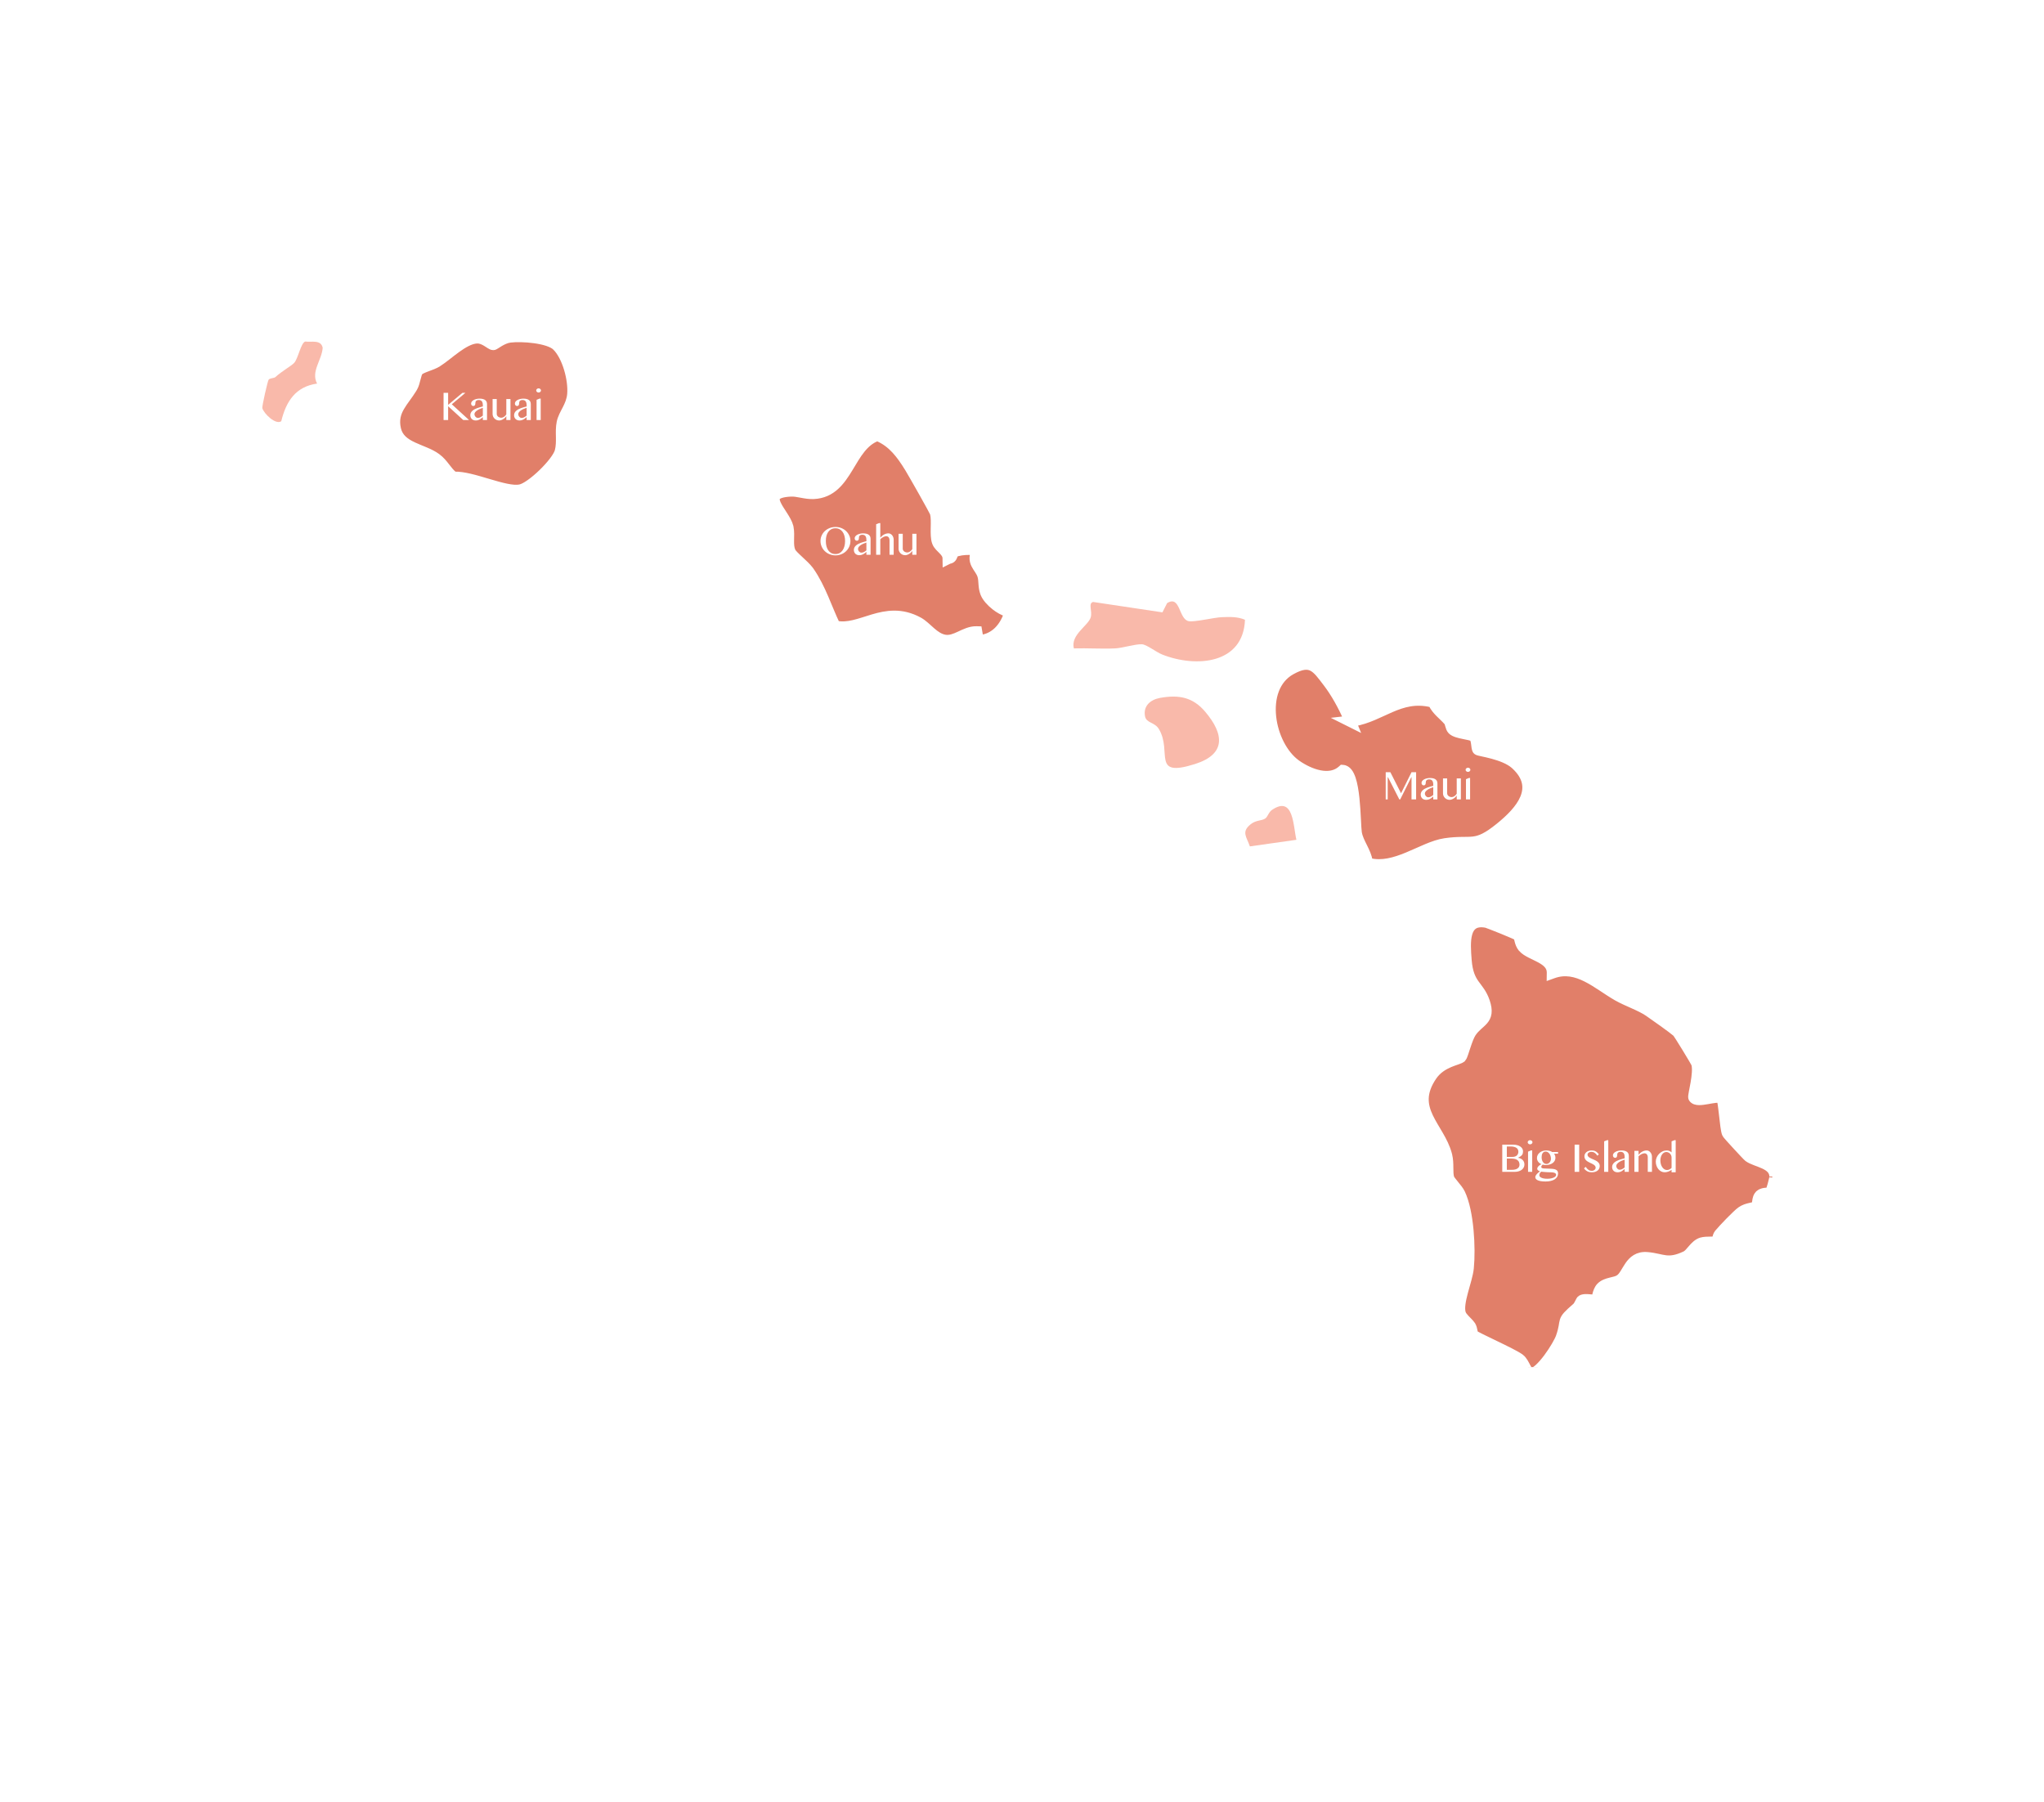 <svg width="1392" height="1227" viewBox="0 0 1392 1227" fill="none" xmlns="http://www.w3.org/2000/svg">
<g clip-path="url(#clip0_2397_466)">
<path d="M973.974 132.785C973.974 132.785 978.974 152.785 1011.97 132.785C1011.97 132.785 1028.97 156.675 1043.97 137.225C1043.97 137.225 1066.97 154.785 1073.97 132.785" stroke="white" stroke-width="2" stroke-miterlimit="10"/>
</g>
<g clip-path="url(#clip1_2397_466)">
<path d="M1258.97 0.755C1258.97 0.755 1263.97 20.755 1296.97 0.755C1296.97 0.755 1313.97 24.645 1328.97 5.195C1328.97 5.195 1351.97 22.755 1358.97 0.755" stroke="white" stroke-width="2" stroke-miterlimit="10"/>
</g>
<g clip-path="url(#clip2_2397_466)">
<path d="M476.453 265.288C476.453 265.288 481.453 285.288 514.453 265.288C514.453 265.288 531.453 289.178 546.453 269.728C546.453 269.728 569.453 287.288 576.453 265.288" stroke="white" stroke-width="2" stroke-miterlimit="10"/>
</g>
<g clip-path="url(#clip3_2397_466)">
<path d="M826.392 252.048C826.392 252.048 831.392 272.048 864.392 252.048C864.392 252.048 881.392 275.938 896.392 256.488C896.392 256.488 919.392 274.048 926.392 252.048" stroke="white" stroke-width="2" stroke-miterlimit="10"/>
</g>
<g clip-path="url(#clip4_2397_466)">
<path d="M1222.97 522.908C1222.97 522.908 1227.97 542.908 1260.97 522.908C1260.97 522.908 1277.97 546.798 1292.97 527.348C1292.97 527.348 1315.97 544.908 1322.97 522.908" stroke="white" stroke-width="2" stroke-miterlimit="10"/>
</g>
<g clip-path="url(#clip5_2397_466)">
<path d="M43.792 654.739C43.792 654.739 48.994 680.317 83.323 654.739C83.323 654.739 101.008 685.291 116.612 660.417C116.612 660.417 140.538 682.874 147.82 654.739" stroke="white" stroke-width="2" stroke-miterlimit="10"/>
</g>
<path d="M572.963 700.085C572.963 700.085 585.475 727.685 608.935 700.085C608.935 700.085 624.575 741.918 652.727 706.216" stroke="white" stroke-width="2" stroke-miterlimit="10"/>
<g clip-path="url(#clip6_2397_466)">
<path d="M428.16 990.777C428.16 990.777 433.361 1016.35 467.69 990.777C467.69 990.777 485.375 1021.33 500.979 996.455C500.979 996.455 524.906 1018.91 532.187 990.777" stroke="white" stroke-width="2" stroke-miterlimit="10"/>
</g>
<g clip-path="url(#clip7_2397_466)">
<path d="M1.794 397.174C1.794 397.174 14.81 424.579 39.215 397.174C39.215 397.174 55.485 438.711 84.771 403.262" stroke="white" stroke-width="2" stroke-miterlimit="10"/>
</g>
<g clip-path="url(#clip8_2397_466)">
<path d="M173.96 344.74C173.96 344.74 186.976 372.145 211.381 344.74C211.381 344.74 227.651 386.278 256.937 350.828" stroke="white" stroke-width="2" stroke-miterlimit="10"/>
</g>
<g clip-path="url(#clip9_2397_466)">
<path d="M606.693 550.202C606.693 550.202 620.287 585.917 645.774 550.202C645.774 550.202 662.766 604.335 693.351 558.136" stroke="white" stroke-width="2" stroke-miterlimit="10"/>
</g>
<g clip-path="url(#clip10_2397_466)">
<path d="M349.702 352.132C349.702 352.132 363.449 386.656 389.227 352.132C389.227 352.132 406.411 404.46 437.344 359.801" stroke="white" stroke-width="2" stroke-miterlimit="10"/>
</g>
<g clip-path="url(#clip11_2397_466)">
<path d="M28.321 988.501C28.321 988.501 41.337 1015.91 65.742 988.501C65.742 988.501 82.012 1030.04 111.298 994.589" stroke="white" stroke-width="2" stroke-miterlimit="10"/>
</g>
<g clip-path="url(#clip12_2397_466)">
<path d="M688.39 1011.52C688.39 1011.52 701.406 1038.93 725.811 1011.52C725.811 1011.52 742.081 1053.06 771.367 1017.61" stroke="white" stroke-width="2" stroke-miterlimit="10"/>
</g>
<g clip-path="url(#clip13_2397_466)">
<path d="M1307.86 698.345C1307.86 698.345 1320.88 725.75 1345.28 698.345C1345.28 698.345 1361.55 739.883 1390.84 704.433" stroke="white" stroke-width="2" stroke-miterlimit="10"/>
</g>
<g clip-path="url(#clip14_2397_466)">
<path d="M1077.94 400.642C1077.94 400.642 1090.96 428.047 1115.36 400.642C1115.36 400.642 1131.63 442.179 1160.92 406.73" stroke="white" stroke-width="2" stroke-miterlimit="10"/>
</g>
<g clip-path="url(#clip15_2397_466)">
<path d="M664.135 867.801C664.135 867.801 676.647 895.205 700.107 867.801C700.107 867.801 715.748 909.338 743.9 873.888" stroke="white" stroke-width="2" stroke-miterlimit="10"/>
</g>
<path d="M1.274 1205.42C1.274 1205.42 14.29 1232.83 38.695 1205.42C38.695 1205.42 54.965 1246.96 84.251 1211.51" stroke="white" stroke-width="2" stroke-miterlimit="10"/>
<g clip-path="url(#clip16_2397_466)">
<path d="M1125.08 602.095C1125.08 602.095 1138.1 629.499 1162.5 602.095C1162.5 602.095 1178.77 643.632 1208.06 608.182" stroke="white" stroke-width="2" stroke-miterlimit="10"/>
</g>
<path d="M765.963 769.085C765.963 769.085 770.963 794.845 803.963 769.085C803.963 769.085 820.963 799.855 835.963 774.804C835.963 774.804 858.963 797.421 865.963 769.085" stroke="white" stroke-width="2" stroke-miterlimit="10"/>
<g clip-path="url(#clip17_2397_466)">
<path d="M321.982 114.739C321.982 114.739 326.982 134.739 359.982 114.739C359.982 114.739 376.982 138.629 391.982 119.179C391.982 119.179 414.982 136.739 421.982 114.739" stroke="white" stroke-width="2" stroke-miterlimit="10"/>
</g>
<g clip-path="url(#clip18_2397_466)">
<path d="M1.794 128.934C1.794 128.934 14.81 156.338 39.215 128.934C39.215 128.934 55.485 170.471 84.771 135.021" stroke="white" stroke-width="2" stroke-miterlimit="10"/>
</g>
<g clip-path="url(#clip19_2397_466)">
<path d="M1027.25 983.97C1027.25 983.97 1032.25 1003.97 1065.25 983.97C1065.25 983.97 1082.25 1007.86 1097.25 988.41C1097.25 988.41 1120.25 1005.97 1127.25 983.97" stroke="white" stroke-width="2" stroke-miterlimit="10"/>
</g>
<g clip-path="url(#clip20_2397_466)">
<path d="M1189.4 909.748C1189.4 909.748 1202.42 937.153 1226.82 909.748C1226.82 909.748 1243.09 951.286 1272.38 915.836" stroke="white" stroke-width="2" stroke-miterlimit="10"/>
</g>
<g clip-path="url(#clip21_2397_466)">
<path d="M270 816.952C270 816.952 275.201 842.53 309.53 816.952C309.53 816.952 327.215 847.505 342.819 822.63C342.819 822.63 366.745 845.087 374.027 816.952" stroke="white" stroke-width="2" stroke-miterlimit="10"/>
<path d="M270 816.952C270 816.952 275.201 842.53 309.53 816.952C309.53 816.952 327.215 847.505 342.819 822.63C342.819 822.63 366.745 845.087 374.027 816.952" stroke="white" stroke-width="2" stroke-miterlimit="10"/>
</g>
<path d="M307 567.952C307 567.952 312.201 593.53 346.531 567.952C346.531 567.952 364.215 598.505 379.819 573.63C379.819 573.63 403.746 596.087 411.028 567.952" stroke="white" stroke-width="2" stroke-miterlimit="10"/>
<path d="M307 567.952C307 567.952 312.201 593.53 346.531 567.952C346.531 567.952 364.215 598.505 379.819 573.63C379.819 573.63 403.746 596.087 411.028 567.952" stroke="white" stroke-width="2" stroke-miterlimit="10"/>
<g clip-path="url(#clip22_2397_466)">
<g filter="url(#filter0_d_2397_466)">
<path d="M1004.13 626.656C1005.73 625.642 1008.15 625.117 1011.91 625.791C1011.84 625.779 1011.88 625.782 1012.1 625.856C1012.29 625.919 1012.55 626.01 1012.87 626.127C1013.52 626.362 1014.4 626.69 1015.42 627.084C1017.47 627.872 1020.1 628.914 1022.72 629.977C1025.33 631.041 1027.93 632.122 1029.9 632.99C1030.9 633.425 1031.72 633.798 1032.3 634.084C1032.49 634.18 1032.65 634.262 1032.77 634.328C1032.82 634.433 1032.89 634.611 1032.97 634.9C1033.14 635.482 1033.24 636.011 1033.47 636.889C1033.87 638.454 1034.51 640.509 1036.07 642.281V642.282C1037.55 643.961 1039.69 645.229 1041.81 646.317C1042.88 646.871 1044.02 647.415 1045.13 647.948C1046.24 648.487 1047.34 649.023 1048.39 649.59C1052.69 651.922 1055.43 654.384 1055.38 658.342L1055.34 661.229L1058.06 660.25C1065.88 657.435 1072.99 659.127 1080.01 662.65C1083.54 664.419 1086.99 666.624 1090.47 668.913C1093.91 671.182 1097.41 673.553 1100.9 675.54C1104.26 677.453 1108.22 679.155 1111.94 680.819C1115.72 682.513 1119.26 684.173 1122.03 686.062V686.063C1123.93 687.364 1128.08 690.275 1132.09 693.161C1136.08 696.037 1139.78 698.784 1141.06 699.926C1141.08 699.949 1141.12 699.994 1141.17 700.069C1141.29 700.231 1141.46 700.463 1141.66 700.765C1142.07 701.367 1142.61 702.192 1143.24 703.174C1144.49 705.136 1146.08 707.686 1147.64 710.251C1149.21 712.816 1150.75 715.385 1151.93 717.385C1152.51 718.386 1153 719.236 1153.35 719.868C1153.53 720.184 1153.66 720.434 1153.75 720.615C1153.8 720.697 1153.82 720.75 1153.83 720.779C1154.22 722.159 1154.32 724.102 1154.18 726.408C1154.04 728.721 1153.68 731.233 1153.27 733.613C1152.85 736.013 1152.41 738.166 1152.08 739.908C1151.93 740.751 1151.79 741.517 1151.72 742.118C1151.69 742.413 1151.66 742.73 1151.67 743.024C1151.67 743.17 1151.68 743.36 1151.72 743.564C1151.75 743.738 1151.83 744.093 1152.07 744.455V744.456C1153.27 746.246 1155.43 746.571 1157.07 746.592C1158.83 746.615 1160.89 746.29 1162.81 745.953C1164.82 745.603 1166.72 745.234 1168.42 745.063C1169.67 744.937 1170.59 744.951 1171.22 745.06C1171.23 745.102 1171.25 745.147 1171.26 745.195C1171.4 745.781 1171.56 746.604 1171.71 747.626C1172.03 749.663 1172.33 752.306 1172.65 755.055C1172.95 757.783 1173.27 760.611 1173.59 762.951C1173.76 764.121 1173.93 765.196 1174.1 766.092C1174.27 766.941 1174.47 767.787 1174.75 768.404L1174.75 768.41C1174.89 768.723 1175.12 769.023 1175.21 769.143C1175.36 769.335 1175.55 769.564 1175.76 769.816C1176.18 770.322 1176.75 770.977 1177.41 771.722C1178.74 773.216 1180.47 775.116 1182.21 776.998C1183.95 778.882 1185.7 780.756 1187.07 782.203C1187.76 782.926 1188.35 783.547 1188.81 784.011C1189.2 784.408 1189.62 784.835 1189.87 785.025L1189.9 785.046C1191.39 786.152 1193.36 786.966 1195.23 787.685C1197.2 788.44 1199.14 789.113 1200.96 789.969C1204.6 791.676 1206.9 793.697 1207 797.213V797.218C1207 797.197 1207 797.338 1206.93 797.729C1206.88 798.076 1206.79 798.521 1206.67 799.039C1206.44 800.075 1206.12 801.339 1205.78 802.58C1205.43 803.825 1205.07 805.017 1204.76 805.911C1204.65 806.224 1204.54 806.482 1204.46 806.686C1204.42 806.692 1204.38 806.701 1204.34 806.706C1203.87 806.764 1203.43 806.778 1202.68 806.837C1201.42 806.939 1199.51 807.158 1197.94 808.369L1197.94 808.372C1195.82 810.014 1195.46 812.504 1195.27 814.05C1195.16 814.956 1195.12 815.512 1195 816.003C1194.97 816.151 1194.94 816.242 1194.91 816.295C1194.73 816.4 1194.4 816.53 1193.85 816.677C1193.17 816.856 1192.48 816.989 1191.51 817.213C1189.68 817.633 1187.39 818.269 1185.19 819.776C1184.34 820.357 1183.09 821.464 1181.75 822.733C1180.37 824.038 1178.78 825.619 1177.2 827.227C1174.08 830.423 1170.94 833.809 1169.63 835.407C1168.63 836.619 1168.27 838.266 1168.08 839.276C1168.01 839.626 1167.97 839.867 1167.93 840.076C1167.91 840.077 1167.89 840.079 1167.87 840.08C1167.15 840.119 1166.21 840.119 1165.11 840.128C1163.06 840.145 1160.3 840.178 1158.41 840.76C1155.49 841.653 1153.35 843.972 1151.72 845.848C1150.84 846.859 1150.12 847.73 1149.38 848.501C1148.65 849.266 1148.05 849.744 1147.54 849.991H1147.54C1141.51 852.881 1137.82 853.222 1134.45 852.84C1132.68 852.639 1130.98 852.238 1128.92 851.792C1126.9 851.354 1124.62 850.897 1121.9 850.666C1118.58 850.384 1115.9 851.048 1113.68 852.362C1111.51 853.652 1109.92 855.489 1108.64 857.328C1107.44 859.06 1106.25 861.204 1105.31 862.679C1104.27 864.318 1103.32 865.496 1102.26 866.196L1102.26 866.199C1101.66 866.596 1100.87 866.915 1099.86 867.212C1098.82 867.518 1097.77 867.743 1096.52 868.056C1094.19 868.638 1091.35 869.472 1089.27 871.644C1087.65 873.341 1086.87 875.774 1086.44 877.52C1086.24 878.342 1086.09 879.11 1085.98 879.665C1085.93 879.666 1085.88 879.667 1085.82 879.666C1085.11 879.657 1084.23 879.56 1083.15 879.454C1082.13 879.355 1080.95 879.25 1079.85 879.277C1078.79 879.302 1077.52 879.449 1076.45 880.068L1076.44 880.072C1075.97 880.345 1075.68 880.739 1075.56 880.911C1075.4 881.135 1075.26 881.381 1075.15 881.599C1074.92 882.013 1074.64 882.592 1074.41 883.052C1073.85 884.146 1073.36 884.967 1072.91 885.355L1072.91 885.356C1070 887.871 1068.07 889.636 1066.78 891.059C1065.45 892.523 1064.7 893.719 1064.26 895.108C1063.87 896.316 1063.71 897.747 1063.46 899.191C1063.18 900.761 1062.72 902.862 1061.67 905.952V905.953C1060.74 908.67 1057.32 914.709 1053.27 920.141C1051.25 922.834 1049.15 925.282 1047.21 927.038C1046.24 927.917 1045.36 928.583 1044.58 929.021C1043.79 929.469 1043.24 929.605 1042.91 929.608H1042.91C1042.65 929.611 1042.37 929.529 1041.94 929.081C1041.47 928.584 1041 927.818 1040.43 926.752C1039.9 925.776 1039.27 924.492 1038.59 923.37C1037.89 922.226 1037.01 921.018 1035.82 920.117L1035.81 920.115L1035.54 919.913C1034.09 918.886 1031.6 917.523 1028.77 916.07C1025.7 914.491 1022.06 912.722 1018.54 911.025C1015.01 909.322 1011.61 907.694 1008.97 906.379C1007.65 905.722 1006.55 905.154 1005.73 904.702C1005.32 904.475 1005 904.288 1004.77 904.142C1004.7 904.095 1004.64 904.055 1004.6 904.027C1004.58 903.97 1004.55 903.882 1004.52 903.752C1004.41 903.36 1004.32 902.88 1004.19 902.224C1003.98 901.094 1003.64 899.306 1002.69 897.971L1002.69 897.969C1001.59 896.415 999.939 894.883 998.753 893.645C997.521 892.358 996.662 891.281 996.273 890.239L996.202 890.031C995.742 888.564 995.694 886.554 996.012 884.055C996.326 881.587 996.97 878.832 997.735 875.962C998.116 874.532 998.523 873.091 998.929 871.653C999.334 870.22 999.739 868.789 1000.11 867.402C1000.84 864.648 1001.47 861.96 1001.7 859.64L1001.7 859.638C1002.38 852.754 1002.39 843.101 1001.5 833.624C1000.61 824.195 998.812 814.692 995.734 808.241C994.777 806.232 992.859 803.914 991.323 802.039C990.513 801.051 989.784 800.16 989.216 799.381C988.605 798.543 988.361 798.069 988.309 797.887H988.308C987.79 796.038 987.778 793.897 987.76 791.221C987.743 788.642 987.715 785.667 986.978 782.62L986.976 782.614L986.729 781.661C985.43 776.932 983.225 772.656 980.924 768.657C978.422 764.308 975.896 760.419 973.959 756.328C972.054 752.302 970.848 748.317 970.991 744.028C971.133 739.756 972.62 734.983 976.438 729.401C979.483 724.948 983.723 722.457 987.531 720.84C989.446 720.027 991.188 719.459 992.663 718.942C993.377 718.691 994.069 718.439 994.645 718.176C995.154 717.943 995.87 717.574 996.372 716.975L996.373 716.976C996.734 716.546 997.002 715.963 997.189 715.521C997.405 715.012 997.631 714.397 997.863 713.73C998.322 712.407 998.862 710.702 999.427 708.995C1000.61 705.432 1001.9 701.856 1003.17 699.955L1003.17 699.954C1004.41 698.1 1005.79 696.71 1007.19 695.44C1008.51 694.229 1010.06 692.952 1011.24 691.574C1012.5 690.101 1013.47 688.367 1013.77 686.046C1014.07 683.785 1013.69 681.146 1012.6 677.874C1010.59 671.843 1007.52 668.68 1005.21 665.382C1002.94 662.137 1000.9 658.186 1000.23 649.848V649.847C999.739 643.649 999.227 636.783 1000.69 631.82C1001.4 629.403 1002.52 627.675 1004.13 626.656ZM1195.01 816.241L1195.01 816.242C1195.01 816.241 1195.01 816.24 1195.01 816.239L1195.01 816.241Z" fill="#E17F69" stroke="white" stroke-width="4"/>
<path d="M1023.07 775.527H1030.52C1031.5 775.527 1032.4 775.636 1033.23 775.855C1034.05 776.074 1034.75 776.386 1035.34 776.792C1035.93 777.188 1036.39 777.667 1036.71 778.23C1037.04 778.782 1037.21 779.397 1037.21 780.074C1037.21 780.574 1037.16 781.027 1037.06 781.433C1036.95 781.829 1036.77 782.199 1036.51 782.542C1036.25 782.876 1035.9 783.194 1035.46 783.496C1035.03 783.798 1034.49 784.105 1033.84 784.417V784.48C1034.49 784.584 1035.09 784.761 1035.62 785.011C1036.15 785.261 1036.6 785.584 1036.98 785.98C1037.36 786.365 1037.65 786.813 1037.85 787.324C1038.06 787.834 1038.16 788.402 1038.16 789.027C1038.16 789.725 1038.01 790.381 1037.7 790.996C1037.39 791.6 1036.96 792.126 1036.4 792.574C1035.84 793.022 1035.15 793.376 1034.35 793.636C1033.56 793.897 1032.67 794.027 1031.7 794.027H1023.07V775.527ZM1026.18 783.855H1030.13C1030.76 783.855 1031.31 783.766 1031.79 783.589C1032.28 783.412 1032.69 783.167 1033.02 782.855C1033.36 782.542 1033.61 782.173 1033.77 781.746C1033.95 781.319 1034.04 780.855 1034.04 780.355C1034.04 779.813 1033.94 779.324 1033.73 778.886C1033.53 778.438 1033.21 778.058 1032.77 777.746C1032.35 777.433 1031.8 777.194 1031.13 777.027C1030.47 776.85 1029.67 776.761 1028.74 776.761H1026.18V783.855ZM1026.18 792.667H1029.54C1030.45 792.667 1031.23 792.584 1031.88 792.417C1032.55 792.24 1033.1 791.996 1033.52 791.683C1033.96 791.371 1034.28 791.001 1034.49 790.574C1034.7 790.136 1034.81 789.652 1034.81 789.121C1034.81 788.537 1034.71 787.996 1034.52 787.496C1034.34 786.996 1034.03 786.563 1033.6 786.199C1033.19 785.824 1032.63 785.532 1031.95 785.324C1031.27 785.105 1030.44 784.996 1029.45 784.996H1026.18V792.667ZM1042.01 772.464C1042.23 772.464 1042.44 772.501 1042.63 772.574C1042.84 772.647 1043.02 772.751 1043.16 772.886C1043.31 773.011 1043.42 773.162 1043.51 773.339C1043.6 773.506 1043.65 773.688 1043.65 773.886C1043.65 774.074 1043.6 774.256 1043.51 774.433C1043.42 774.6 1043.31 774.751 1043.16 774.886C1043.02 775.011 1042.84 775.115 1042.63 775.199C1042.44 775.272 1042.23 775.308 1042.01 775.308C1041.79 775.308 1041.58 775.272 1041.38 775.199C1041.19 775.115 1041.01 775.011 1040.87 774.886C1040.72 774.751 1040.6 774.6 1040.51 774.433C1040.42 774.256 1040.38 774.074 1040.38 773.886C1040.38 773.688 1040.42 773.506 1040.51 773.339C1040.6 773.162 1040.72 773.011 1040.87 772.886C1041.01 772.751 1041.19 772.647 1041.38 772.574C1041.58 772.501 1041.79 772.464 1042.01 772.464ZM1040.63 780.277L1042.62 779.464H1043.45V794.027H1040.63V780.277ZM1061.06 780.511V781.683H1058.35C1058.63 782.079 1058.86 782.522 1059.02 783.011C1059.19 783.49 1059.27 783.964 1059.27 784.433C1059.27 785.173 1059.11 785.85 1058.79 786.464C1058.47 787.069 1058.01 787.589 1057.41 788.027C1056.83 788.464 1056.13 788.803 1055.32 789.042C1054.51 789.282 1053.62 789.402 1052.65 789.402C1052.29 789.402 1051.93 789.371 1051.56 789.308C1051.18 789.246 1050.86 789.173 1050.59 789.089C1050.32 789.308 1050.09 789.563 1049.9 789.855C1049.71 790.147 1049.62 790.444 1049.62 790.746C1049.62 791.027 1049.77 791.256 1050.09 791.433C1050.4 791.61 1050.84 791.709 1051.4 791.73L1056.7 791.949C1057.54 791.99 1058.24 792.095 1058.79 792.261C1059.35 792.417 1059.8 792.631 1060.13 792.902C1060.48 793.173 1060.72 793.496 1060.85 793.871C1060.99 794.246 1061.06 794.667 1061.06 795.136C1061.06 795.97 1060.86 796.72 1060.48 797.386C1060.09 798.063 1059.53 798.641 1058.81 799.121C1058.08 799.6 1057.19 799.964 1056.13 800.214C1055.09 800.475 1053.91 800.605 1052.6 800.605C1050.24 800.605 1048.47 800.339 1047.31 799.808C1046.15 799.277 1045.57 798.574 1045.57 797.699C1045.57 797.303 1045.67 796.923 1045.87 796.558C1046.07 796.194 1046.32 795.845 1046.62 795.511C1046.92 795.178 1047.26 794.86 1047.63 794.558C1048.01 794.256 1048.38 793.964 1048.74 793.683C1048.21 793.516 1047.77 793.287 1047.41 792.996C1047.06 792.694 1046.88 792.345 1046.88 791.949C1046.88 791.657 1046.96 791.36 1047.1 791.058C1047.26 790.746 1047.47 790.449 1047.73 790.167C1047.99 789.886 1048.29 789.631 1048.65 789.402C1049 789.162 1049.38 788.97 1049.77 788.824C1048.81 788.417 1048.05 787.85 1047.51 787.121C1046.97 786.391 1046.7 785.553 1046.7 784.605C1046.7 783.897 1046.86 783.23 1047.18 782.605C1047.5 781.98 1047.95 781.438 1048.51 780.98C1049.07 780.511 1049.73 780.141 1050.49 779.871C1051.26 779.6 1052.09 779.464 1052.98 779.464C1053.39 779.464 1053.81 779.496 1054.23 779.558C1054.64 779.61 1055.03 779.683 1055.38 779.777C1055.75 779.871 1056.07 779.985 1056.34 780.121C1056.62 780.246 1056.84 780.376 1056.99 780.511H1061.06ZM1049.62 793.902C1049.19 794.214 1048.86 794.595 1048.63 795.042C1048.41 795.501 1048.31 795.928 1048.31 796.324C1048.31 796.647 1048.41 796.954 1048.63 797.246C1048.86 797.537 1049.2 797.792 1049.65 798.011C1050.1 798.24 1050.66 798.417 1051.34 798.542C1052.01 798.678 1052.8 798.746 1053.7 798.746C1054.64 798.746 1055.49 798.667 1056.24 798.511C1056.99 798.365 1057.63 798.167 1058.15 797.917C1058.67 797.678 1059.07 797.402 1059.34 797.089C1059.62 796.787 1059.76 796.48 1059.76 796.167C1059.76 795.532 1059.44 795.069 1058.81 794.777C1058.17 794.485 1057.31 794.339 1056.21 794.339C1055.52 794.339 1054.83 794.324 1054.13 794.292C1053.44 794.261 1052.78 794.22 1052.18 794.167C1051.59 794.126 1051.06 794.079 1050.6 794.027C1050.14 793.985 1049.82 793.944 1049.62 793.902ZM1053.15 788.667C1053.56 788.667 1053.94 788.579 1054.31 788.402C1054.68 788.214 1055.01 787.964 1055.29 787.652C1055.57 787.329 1055.79 786.954 1055.96 786.527C1056.13 786.1 1056.21 785.641 1056.21 785.152C1056.21 784.454 1056.12 783.808 1055.93 783.214C1055.74 782.61 1055.48 782.089 1055.15 781.652C1054.83 781.204 1054.45 780.855 1054.01 780.605C1053.58 780.355 1053.12 780.23 1052.63 780.23C1052.15 780.23 1051.74 780.329 1051.38 780.527C1051.04 780.725 1050.75 780.996 1050.52 781.339C1050.31 781.683 1050.14 782.089 1050.02 782.558C1049.92 783.027 1049.87 783.532 1049.87 784.074C1049.87 784.72 1049.95 785.324 1050.1 785.886C1050.26 786.438 1050.48 786.923 1050.77 787.339C1051.07 787.756 1051.41 788.084 1051.81 788.324C1052.21 788.553 1052.66 788.667 1053.15 788.667ZM1072.35 775.527H1075.46V794.027H1072.35V775.527ZM1083.99 793.355C1084.38 793.355 1084.73 793.298 1085.06 793.183C1085.39 793.058 1085.67 792.897 1085.9 792.699C1086.14 792.501 1086.33 792.277 1086.46 792.027C1086.6 791.777 1086.66 791.516 1086.66 791.246C1086.66 790.808 1086.56 790.428 1086.34 790.105C1086.12 789.782 1085.83 789.49 1085.46 789.23C1085.11 788.97 1084.7 788.735 1084.24 788.527C1083.78 788.308 1083.32 788.089 1082.84 787.871C1082.37 787.641 1081.9 787.397 1081.45 787.136C1080.99 786.876 1080.58 786.574 1080.21 786.23C1079.86 785.886 1079.57 785.49 1079.35 785.042C1079.13 784.595 1079.02 784.063 1079.02 783.449C1079.02 782.876 1079.14 782.345 1079.38 781.855C1079.63 781.365 1079.97 780.944 1080.4 780.589C1080.84 780.235 1081.35 779.959 1081.95 779.761C1082.54 779.563 1083.19 779.464 1083.9 779.464C1084.37 779.464 1084.81 779.501 1085.23 779.574C1085.64 779.636 1086.04 779.761 1086.43 779.949C1086.83 780.136 1087.22 780.407 1087.62 780.761C1088.01 781.105 1088.42 781.558 1088.85 782.121L1087.82 783.042C1087.28 782.157 1086.67 781.501 1085.99 781.074C1085.33 780.636 1084.61 780.417 1083.85 780.417C1083.45 780.417 1083.08 780.47 1082.74 780.574C1082.41 780.667 1082.12 780.803 1081.88 780.98C1081.64 781.147 1081.46 781.345 1081.32 781.574C1081.2 781.803 1081.13 782.048 1081.13 782.308C1081.13 782.735 1081.25 783.11 1081.49 783.433C1081.73 783.746 1082.04 784.032 1082.43 784.292C1082.83 784.553 1083.27 784.792 1083.76 785.011C1084.26 785.22 1084.77 785.438 1085.29 785.667C1085.81 785.886 1086.32 786.126 1086.81 786.386C1087.31 786.647 1087.75 786.949 1088.13 787.292C1088.53 787.626 1088.85 788.016 1089.09 788.464C1089.33 788.912 1089.45 789.433 1089.45 790.027C1089.45 790.631 1089.33 791.199 1089.1 791.73C1088.88 792.251 1088.54 792.704 1088.09 793.089C1087.64 793.475 1087.07 793.782 1086.38 794.011C1085.71 794.23 1084.91 794.339 1083.99 794.339C1083.58 794.339 1083.15 794.303 1082.71 794.23C1082.27 794.167 1081.83 794.042 1081.38 793.855C1080.94 793.667 1080.49 793.402 1080.04 793.058C1079.59 792.704 1079.15 792.246 1078.73 791.683L1079.88 790.636C1080.23 791.126 1080.56 791.542 1080.87 791.886C1081.19 792.23 1081.51 792.511 1081.84 792.73C1082.17 792.949 1082.51 793.11 1082.85 793.214C1083.21 793.308 1083.59 793.355 1083.99 793.355ZM1095.27 794.027H1092.45V773.261L1094.46 772.464H1095.27V794.027ZM1109.26 794.027H1106.41V792.074C1106.08 792.334 1105.75 792.6 1105.43 792.871C1105.11 793.131 1104.76 793.371 1104.38 793.589C1104.01 793.808 1103.59 793.985 1103.13 794.121C1102.67 794.266 1102.14 794.339 1101.54 794.339C1100.98 794.339 1100.47 794.246 1100.01 794.058C1099.56 793.881 1099.18 793.636 1098.87 793.324C1098.56 793.001 1098.31 792.621 1098.13 792.183C1097.97 791.746 1097.88 791.277 1097.88 790.777C1097.88 790.162 1098 789.61 1098.24 789.121C1098.49 788.631 1098.83 788.194 1099.24 787.808C1099.67 787.412 1100.16 787.063 1100.71 786.761C1101.27 786.459 1101.87 786.188 1102.51 785.949C1103.14 785.709 1103.79 785.501 1104.46 785.324C1105.13 785.136 1105.78 784.959 1106.41 784.792V783.902C1106.41 783.256 1106.35 782.714 1106.21 782.277C1106.09 781.829 1105.9 781.47 1105.66 781.199C1105.42 780.917 1105.13 780.72 1104.79 780.605C1104.46 780.48 1104.08 780.417 1103.65 780.417C1103.17 780.417 1102.78 780.48 1102.48 780.605C1102.17 780.73 1101.94 780.897 1101.76 781.105C1101.59 781.303 1101.48 781.532 1101.41 781.792C1101.35 782.042 1101.32 782.303 1101.32 782.574C1101.32 782.824 1101.3 783.063 1101.26 783.292C1101.22 783.522 1101.14 783.725 1101.04 783.902C1100.94 784.079 1100.79 784.22 1100.6 784.324C1100.42 784.428 1100.2 784.48 1099.91 784.48C1099.48 784.48 1099.12 784.324 1098.84 784.011C1098.57 783.688 1098.43 783.287 1098.43 782.808C1098.43 782.339 1098.58 781.902 1098.88 781.496C1099.2 781.079 1099.61 780.725 1100.13 780.433C1100.66 780.131 1101.28 779.897 1101.98 779.73C1102.67 779.553 1103.41 779.464 1104.18 779.464C1105.12 779.464 1105.91 779.558 1106.56 779.746C1107.2 779.923 1107.72 780.178 1108.12 780.511C1108.52 780.834 1108.82 781.23 1108.99 781.699C1109.17 782.167 1109.26 782.688 1109.26 783.261V794.027ZM1106.41 785.714C1105.8 785.902 1105.16 786.141 1104.49 786.433C1103.83 786.714 1103.21 787.037 1102.65 787.402C1102.09 787.766 1101.62 788.173 1101.26 788.621C1100.89 789.058 1100.71 789.527 1100.71 790.027C1100.71 790.371 1100.77 790.699 1100.9 791.011C1101.03 791.324 1101.21 791.6 1101.41 791.839C1101.63 792.069 1101.88 792.256 1102.15 792.402C1102.43 792.537 1102.72 792.605 1103.02 792.605C1103.35 792.605 1103.65 792.563 1103.93 792.48C1104.22 792.397 1104.5 792.287 1104.77 792.152C1105.04 792.006 1105.32 791.839 1105.59 791.652C1105.86 791.454 1106.13 791.251 1106.41 791.042V785.714ZM1113.06 779.761H1115.88V782.371C1116.75 781.391 1117.64 780.662 1118.57 780.183C1119.5 779.704 1120.45 779.464 1121.41 779.464C1121.91 779.464 1122.38 779.579 1122.81 779.808C1123.24 780.037 1123.62 780.35 1123.95 780.746C1124.28 781.131 1124.54 781.589 1124.73 782.121C1124.91 782.641 1125.01 783.199 1125.01 783.792V794.027H1122.16V784.261C1122.16 783.313 1121.95 782.6 1121.52 782.121C1121.11 781.641 1120.57 781.402 1119.9 781.402C1119.6 781.402 1119.28 781.454 1118.95 781.558C1118.61 781.652 1118.27 781.787 1117.91 781.964C1117.57 782.141 1117.23 782.355 1116.88 782.605C1116.54 782.855 1116.21 783.136 1115.88 783.449V794.027H1113.06V779.761ZM1138.37 792.636C1138.04 792.897 1137.69 793.131 1137.31 793.339C1136.92 793.548 1136.52 793.73 1136.12 793.886C1135.71 794.032 1135.29 794.141 1134.87 794.214C1134.45 794.298 1134.04 794.339 1133.65 794.339C1132.81 794.339 1132.02 794.147 1131.29 793.761C1130.56 793.365 1129.92 792.839 1129.37 792.183C1128.83 791.516 1128.4 790.746 1128.09 789.871C1127.77 788.985 1127.62 788.053 1127.62 787.074C1127.62 786.105 1127.82 785.167 1128.21 784.261C1128.61 783.345 1129.14 782.532 1129.82 781.824C1130.5 781.105 1131.29 780.532 1132.2 780.105C1133.1 779.678 1134.07 779.464 1135.1 779.464C1135.8 779.464 1136.41 779.589 1136.93 779.839C1137.45 780.079 1137.93 780.397 1138.37 780.792V773.261L1140.35 772.464H1141.18V794.339H1138.37V792.636ZM1138.37 784.292C1138.37 783.73 1138.26 783.22 1138.06 782.761C1137.85 782.292 1137.57 781.897 1137.23 781.574C1136.89 781.24 1136.51 780.985 1136.09 780.808C1135.67 780.621 1135.24 780.527 1134.81 780.527C1134.24 780.527 1133.71 780.667 1133.21 780.949C1132.72 781.23 1132.29 781.626 1131.93 782.136C1131.57 782.647 1131.27 783.256 1131.06 783.964C1130.85 784.662 1130.74 785.433 1130.74 786.277C1130.74 787.183 1130.86 788.032 1131.09 788.824C1131.33 789.615 1131.65 790.308 1132.06 790.902C1132.46 791.485 1132.94 791.949 1133.48 792.292C1134.03 792.626 1134.62 792.792 1135.24 792.792C1135.53 792.792 1135.83 792.756 1136.12 792.683C1136.42 792.6 1136.71 792.49 1136.98 792.355C1137.25 792.22 1137.5 792.063 1137.74 791.886C1137.98 791.709 1138.19 791.522 1138.37 791.324V784.292Z" fill="white"/>
</g>
<g filter="url(#filter1_d_2397_466)">
<path d="M879.826 452.409C886.686 448.581 890.413 448.534 893.25 449.975C894.778 450.752 896.238 452.049 897.854 453.891C899.479 455.744 901.132 457.99 903.138 460.615L903.139 460.616C908.345 467.423 913.235 476.294 916.791 484.47L912.909 484.915L918.667 487.793L918.705 487.812L923.263 490.092L922.249 487.617C931.714 485.973 939.728 481.471 947.466 478.134C955.751 474.561 964.086 472.095 974.726 474.658C976.09 477.338 977.826 479.363 979.603 481.163C981.64 483.226 983.466 484.764 985.277 486.867L985.281 486.872C985.379 486.985 985.516 487.211 985.676 487.641C985.836 488.071 985.969 488.556 986.138 489.161C986.296 489.726 986.488 490.4 986.748 491.033C987.007 491.665 987.384 492.383 987.983 492.981C989.024 494.022 990.508 494.675 991.909 495.137C993.353 495.612 994.974 495.964 996.482 496.266C998.038 496.579 999.438 496.834 1000.62 497.131C1001.9 497.45 1002.49 497.722 1002.66 497.864C1002.79 497.979 1003.03 498.301 1003.25 499.03C1003.47 499.727 1003.61 500.576 1003.74 501.507C1003.85 502.358 1003.96 503.41 1004.09 504.192C1004.16 504.6 1004.26 505.045 1004.4 505.452C1004.52 505.808 1004.77 506.413 1005.32 506.865C1005.69 507.163 1006.12 507.313 1006.3 507.374C1006.56 507.463 1006.86 507.546 1007.17 507.625C1007.79 507.783 1008.6 507.961 1009.52 508.161C1011.39 508.567 1013.8 509.088 1016.42 509.803C1021.57 511.208 1027.17 513.277 1030.76 516.386L1031.1 516.689C1035.27 520.516 1037.43 524.212 1038.25 527.694C1039.07 531.168 1038.61 534.622 1037.19 538.051C1034.31 545.015 1027.61 551.623 1020.56 557.331C1012.07 564.21 1007.64 565.96 1003.23 566.491C1000.9 566.771 998.565 566.718 995.422 566.762C992.327 566.805 988.646 566.948 983.895 567.65H983.894C979.738 568.266 975.457 569.799 971.176 571.587C969.029 572.484 966.848 573.46 964.667 574.432C962.478 575.407 960.284 576.38 958.071 577.291C949.574 580.789 941.163 583.199 932.859 581.203C932.294 577.628 930.759 574.431 929.308 571.515C927.622 568.127 926.067 565.137 925.525 561.885C925.273 560.362 925.123 557.08 924.903 552.747C924.688 548.501 924.41 543.407 923.885 538.487C923.364 533.594 922.586 528.746 921.333 525.035C920.707 523.184 919.924 521.492 918.904 520.203C917.869 518.896 916.472 517.868 914.669 517.723L913.836 517.655L913.221 518.221C909.404 521.728 904.388 522.421 899.02 521.382C893.634 520.339 888.145 517.583 883.833 514.581L883.832 514.58L883.418 514.287C874.792 508.042 868.558 495.612 867.192 483.057C865.804 470.305 869.485 458.18 879.826 452.409Z" fill="#E17F69" stroke="white" stroke-width="3.825"/>
<path d="M943.694 520.787H946.866L954.069 534.99H954.209L961.272 520.787H964.397V539.287H961.272V524.13H961.162L953.584 539.287H952.944L945.272 524.24H945.053V539.287H943.694V520.787ZM978.912 539.287H976.069V537.334C975.735 537.594 975.407 537.86 975.084 538.13C974.761 538.391 974.412 538.63 974.037 538.849C973.662 539.068 973.246 539.245 972.787 539.38C972.329 539.526 971.798 539.599 971.194 539.599C970.631 539.599 970.121 539.505 969.662 539.318C969.215 539.141 968.834 538.896 968.522 538.584C968.209 538.261 967.965 537.88 967.787 537.443C967.621 537.005 967.537 536.537 967.537 536.037C967.537 535.422 967.657 534.87 967.897 534.38C968.147 533.891 968.48 533.453 968.897 533.068C969.324 532.672 969.813 532.323 970.366 532.021C970.928 531.719 971.527 531.448 972.162 531.209C972.798 530.969 973.449 530.761 974.116 530.584C974.782 530.396 975.433 530.219 976.069 530.052V529.162C976.069 528.516 976.001 527.974 975.866 527.537C975.741 527.089 975.558 526.729 975.319 526.459C975.079 526.177 974.787 525.979 974.444 525.865C974.11 525.74 973.73 525.677 973.303 525.677C972.824 525.677 972.433 525.74 972.131 525.865C971.829 525.99 971.59 526.157 971.412 526.365C971.246 526.563 971.131 526.792 971.069 527.052C971.006 527.302 970.975 527.563 970.975 527.834C970.975 528.084 970.954 528.323 970.912 528.552C970.871 528.782 970.798 528.985 970.694 529.162C970.59 529.339 970.444 529.479 970.256 529.584C970.079 529.688 969.85 529.74 969.569 529.74C969.131 529.74 968.772 529.584 968.491 529.271C968.22 528.948 968.084 528.547 968.084 528.068C968.084 527.599 968.235 527.162 968.537 526.755C968.85 526.339 969.267 525.985 969.787 525.693C970.319 525.391 970.933 525.157 971.631 524.99C972.329 524.813 973.063 524.724 973.834 524.724C974.772 524.724 975.563 524.818 976.209 525.005C976.855 525.183 977.376 525.438 977.772 525.771C978.178 526.094 978.47 526.49 978.647 526.959C978.824 527.427 978.912 527.948 978.912 528.521V539.287ZM976.069 530.974C975.454 531.162 974.813 531.401 974.147 531.693C973.48 531.974 972.866 532.297 972.303 532.662C971.741 533.026 971.277 533.433 970.912 533.88C970.548 534.318 970.366 534.787 970.366 535.287C970.366 535.63 970.428 535.959 970.553 536.271C970.688 536.584 970.86 536.86 971.069 537.099C971.287 537.328 971.532 537.516 971.803 537.662C972.084 537.797 972.376 537.865 972.678 537.865C973.001 537.865 973.303 537.823 973.584 537.74C973.876 537.657 974.157 537.547 974.428 537.412C974.699 537.266 974.97 537.099 975.241 536.912C975.511 536.714 975.787 536.511 976.069 536.302V530.974ZM985.537 525.021V535.177C985.537 535.532 985.621 535.865 985.787 536.177C985.954 536.479 986.178 536.75 986.459 536.99C986.741 537.219 987.069 537.401 987.444 537.537C987.829 537.672 988.241 537.74 988.678 537.74C988.959 537.74 989.261 537.683 989.584 537.568C989.907 537.443 990.22 537.276 990.522 537.068C990.824 536.86 991.11 536.615 991.381 536.334C991.652 536.052 991.876 535.755 992.053 535.443V525.021H994.881V539.287H992.053V536.615C991.803 537.021 991.491 537.407 991.116 537.771C990.741 538.136 990.329 538.453 989.881 538.724C989.444 538.995 988.991 539.209 988.522 539.365C988.063 539.521 987.626 539.599 987.209 539.599C986.584 539.599 985.996 539.485 985.444 539.255C984.902 539.016 984.428 538.698 984.022 538.302C983.616 537.896 983.293 537.427 983.053 536.896C982.824 536.354 982.709 535.782 982.709 535.177V525.021H985.537ZM999.725 517.724C999.944 517.724 1000.15 517.761 1000.35 517.834C1000.56 517.907 1000.74 518.011 1000.88 518.146C1001.03 518.271 1001.14 518.422 1001.22 518.599C1001.32 518.766 1001.37 518.948 1001.37 519.146C1001.37 519.334 1001.32 519.516 1001.22 519.693C1001.14 519.86 1001.03 520.011 1000.88 520.146C1000.74 520.271 1000.56 520.375 1000.35 520.459C1000.15 520.532 999.944 520.568 999.725 520.568C999.506 520.568 999.298 520.532 999.1 520.459C998.902 520.375 998.73 520.271 998.584 520.146C998.438 520.011 998.319 519.86 998.225 519.693C998.142 519.516 998.1 519.334 998.1 519.146C998.1 518.948 998.142 518.766 998.225 518.599C998.319 518.422 998.438 518.271 998.584 518.146C998.73 518.011 998.902 517.907 999.1 517.834C999.298 517.761 999.506 517.724 999.725 517.724ZM998.35 525.537L1000.33 524.724H1001.16V539.287H998.35V525.537Z" fill="white"/>
</g>
<g filter="url(#filter2_d_2397_466)">
<path d="M597.469 293.088C606.991 297.094 612.676 304.89 618.255 313.944C619.367 315.761 623.567 323.058 627.562 330.149C629.557 333.691 631.492 337.164 632.954 339.854C633.685 341.201 634.293 342.342 634.729 343.193C634.948 343.62 635.117 343.962 635.234 344.213C635.315 344.387 635.351 344.475 635.362 344.501C636.001 347.011 635.907 350.418 635.834 354.165C635.799 355.981 635.774 357.851 635.883 359.581C635.992 361.295 636.238 363.016 636.819 364.496L636.821 364.501C637.322 365.768 638.136 366.821 638.938 367.708C639.692 368.541 640.678 369.475 641.366 370.183C642.915 371.778 643.837 373.091 643.864 374.771L643.915 377.945L646.475 376.663C647.552 376.509 648.446 376.067 649.108 375.271C649.705 374.554 650.002 373.614 650.141 373.25C650.328 372.759 650.467 372.488 650.685 372.261C650.888 372.049 651.297 371.736 652.232 371.482C655.797 370.517 659.254 370.54 663.004 370.633C662.54 371.969 662.299 373.214 662.261 374.397C662.196 376.408 662.717 378.078 663.445 379.543C664.133 380.93 665.084 382.259 665.813 383.38C666.585 384.567 667.235 385.692 667.641 386.979C668.137 388.553 668.201 390.201 668.353 392.333C668.49 394.253 668.701 396.449 669.554 398.75L669.733 399.211C670.972 402.26 673.988 405.583 677.28 408.144C679.813 410.114 682.792 411.852 685.633 412.652C682.557 421.423 676.732 427.999 667.691 429.098L666.953 424.806L666.675 423.191L665.038 423.148C660.627 423.033 656.668 425.049 653.322 426.601C649.783 428.242 646.821 429.437 643.659 428.923C640.397 428.392 637.653 426.464 634.829 424.013C634.129 423.406 633.442 422.782 632.741 422.147C632.046 421.518 631.337 420.876 630.623 420.261C629.2 419.036 627.68 417.847 626.03 416.954L626.028 416.953C613.96 410.439 603.556 412.281 594.251 415.03C589.522 416.428 585.352 417.96 581.073 418.942C577.205 419.83 573.529 420.186 569.869 419.484C567.103 413.637 564.793 407.657 562.165 401.566C559.432 395.234 556.403 388.912 552.313 383.038V383.037L551.978 382.574C550.23 380.243 547.41 377.656 545.018 375.433C543.698 374.206 542.485 373.071 541.517 372.062C540.627 371.133 540.095 370.461 539.85 370.03L539.763 369.86C538.844 367.792 538.73 365.411 538.778 362.577C538.823 359.876 539.029 356.663 538.408 353.624L538.286 353.095C537.607 350.441 535.924 347.654 534.326 345.155C532.52 342.333 530.769 339.797 529.756 337.509C528.719 335.163 528.864 333.992 529.485 333.271C529.873 332.82 530.641 332.278 532.135 331.815C533.623 331.354 535.699 331.013 538.532 330.866L538.535 330.865C540.731 330.749 542.969 331.176 545.609 331.671C548.172 332.152 551.059 332.683 554.176 332.54H554.177C567.041 331.942 573.39 322.775 578.802 313.874C581.571 309.32 584.08 304.852 587.15 301.047C590.028 297.48 593.285 294.652 597.469 293.088Z" fill="#E17F69" stroke="white" stroke-width="3.993"/>
<path d="M568.969 372.902C568.011 372.902 567.094 372.783 566.219 372.543C565.344 372.314 564.527 371.986 563.766 371.559C563.016 371.132 562.329 370.621 561.704 370.027C561.089 369.434 560.563 368.772 560.126 368.043C559.699 367.314 559.365 366.533 559.126 365.699C558.886 364.866 558.766 364.001 558.766 363.105C558.766 362.22 558.886 361.371 559.126 360.559C559.365 359.746 559.699 358.986 560.126 358.277C560.563 357.569 561.089 356.923 561.704 356.34C562.329 355.757 563.016 355.262 563.766 354.855C564.527 354.439 565.344 354.116 566.219 353.887C567.094 353.658 568.011 353.543 568.969 353.543C570.407 353.543 571.745 353.793 572.985 354.293C574.225 354.793 575.298 355.475 576.204 356.34C577.12 357.204 577.839 358.22 578.36 359.387C578.891 360.543 579.157 361.783 579.157 363.105C579.157 364.001 579.037 364.866 578.798 365.699C578.558 366.533 578.219 367.314 577.782 368.043C577.355 368.772 576.834 369.434 576.219 370.027C575.605 370.621 574.917 371.132 574.157 371.559C573.407 371.986 572.594 372.314 571.719 372.543C570.844 372.783 569.928 372.902 568.969 372.902ZM568.969 371.98C570.021 371.98 570.954 371.762 571.766 371.324C572.579 370.876 573.261 370.257 573.813 369.465C574.376 368.673 574.798 367.736 575.079 366.652C575.37 365.569 575.516 364.387 575.516 363.105C575.516 361.835 575.37 360.673 575.079 359.621C574.798 358.559 574.376 357.647 573.813 356.887C573.261 356.116 572.579 355.517 571.766 355.09C570.954 354.663 570.021 354.449 568.969 354.449C567.886 354.449 566.933 354.663 566.11 355.09C565.298 355.517 564.615 356.116 564.063 356.887C563.511 357.647 563.094 358.559 562.813 359.621C562.542 360.673 562.407 361.835 562.407 363.105C562.407 364.387 562.542 365.569 562.813 366.652C563.094 367.736 563.511 368.673 564.063 369.465C564.615 370.257 565.298 370.876 566.11 371.324C566.933 371.762 567.886 371.98 568.969 371.98ZM592.876 372.465H590.032V370.512C589.699 370.772 589.37 371.038 589.048 371.309C588.725 371.569 588.376 371.809 588.001 372.027C587.626 372.246 587.209 372.423 586.751 372.559C586.292 372.704 585.761 372.777 585.157 372.777C584.594 372.777 584.084 372.684 583.626 372.496C583.178 372.319 582.798 372.074 582.485 371.762C582.173 371.439 581.928 371.059 581.751 370.621C581.584 370.184 581.501 369.715 581.501 369.215C581.501 368.6 581.62 368.048 581.86 367.559C582.11 367.069 582.443 366.632 582.86 366.246C583.287 365.85 583.777 365.501 584.329 365.199C584.891 364.897 585.49 364.626 586.126 364.387C586.761 364.147 587.412 363.939 588.079 363.762C588.745 363.574 589.396 363.397 590.032 363.23V362.34C590.032 361.694 589.964 361.152 589.829 360.715C589.704 360.267 589.521 359.908 589.282 359.637C589.042 359.355 588.751 359.158 588.407 359.043C588.074 358.918 587.693 358.855 587.266 358.855C586.787 358.855 586.396 358.918 586.094 359.043C585.792 359.168 585.553 359.335 585.376 359.543C585.209 359.741 585.094 359.97 585.032 360.23C584.969 360.48 584.938 360.741 584.938 361.012C584.938 361.262 584.917 361.501 584.876 361.73C584.834 361.96 584.761 362.163 584.657 362.34C584.553 362.517 584.407 362.658 584.219 362.762C584.042 362.866 583.813 362.918 583.532 362.918C583.094 362.918 582.735 362.762 582.454 362.449C582.183 362.126 582.048 361.725 582.048 361.246C582.048 360.777 582.199 360.34 582.501 359.934C582.813 359.517 583.23 359.163 583.751 358.871C584.282 358.569 584.896 358.335 585.594 358.168C586.292 357.991 587.027 357.902 587.798 357.902C588.735 357.902 589.527 357.996 590.173 358.184C590.818 358.361 591.339 358.616 591.735 358.949C592.141 359.272 592.433 359.668 592.61 360.137C592.787 360.605 592.876 361.126 592.876 361.699V372.465ZM590.032 364.152C589.417 364.34 588.777 364.579 588.11 364.871C587.443 365.152 586.829 365.475 586.266 365.84C585.704 366.204 585.24 366.611 584.876 367.059C584.511 367.496 584.329 367.965 584.329 368.465C584.329 368.809 584.391 369.137 584.516 369.449C584.652 369.762 584.824 370.038 585.032 370.277C585.251 370.507 585.495 370.694 585.766 370.84C586.048 370.975 586.339 371.043 586.641 371.043C586.964 371.043 587.266 371.001 587.548 370.918C587.839 370.835 588.12 370.725 588.391 370.59C588.662 370.444 588.933 370.277 589.204 370.09C589.475 369.892 589.751 369.689 590.032 369.48V364.152ZM599.501 360.809C600.355 359.829 601.245 359.1 602.173 358.621C603.11 358.142 604.063 357.902 605.032 357.902C605.532 357.902 605.995 358.017 606.423 358.246C606.86 358.475 607.24 358.788 607.563 359.184C607.886 359.569 608.141 360.027 608.329 360.559C608.516 361.079 608.61 361.637 608.61 362.23V372.465H605.782V362.699C605.782 361.751 605.568 361.038 605.141 360.559C604.725 360.079 604.178 359.84 603.501 359.84C603.199 359.84 602.881 359.892 602.548 359.996C602.214 360.09 601.876 360.225 601.532 360.402C601.188 360.579 600.844 360.793 600.501 361.043C600.157 361.293 599.824 361.574 599.501 361.887V372.465H596.673V351.699L598.688 350.902H599.501V360.809ZM614.782 358.199V368.355C614.782 368.71 614.865 369.043 615.032 369.355C615.199 369.658 615.423 369.928 615.704 370.168C615.985 370.397 616.313 370.579 616.688 370.715C617.074 370.85 617.485 370.918 617.923 370.918C618.204 370.918 618.506 370.861 618.829 370.746C619.152 370.621 619.464 370.454 619.766 370.246C620.068 370.038 620.355 369.793 620.626 369.512C620.896 369.23 621.12 368.934 621.298 368.621V358.199H624.126V372.465H621.298V369.793C621.048 370.199 620.735 370.585 620.36 370.949C619.985 371.314 619.574 371.632 619.126 371.902C618.688 372.173 618.235 372.387 617.766 372.543C617.308 372.699 616.87 372.777 616.454 372.777C615.829 372.777 615.24 372.663 614.688 372.434C614.146 372.194 613.673 371.876 613.266 371.48C612.86 371.074 612.537 370.605 612.298 370.074C612.068 369.533 611.954 368.96 611.954 368.355V358.199H614.782Z" fill="white"/>
</g>
<g filter="url(#filter3_d_2397_466)">
<path d="M343.725 195.132C347.585 194.645 354.073 194.711 360.291 195.587C363.39 196.024 366.362 196.655 368.869 197.492C371.413 198.342 373.295 199.347 374.387 200.427V200.428C377.667 203.681 380.396 209.109 382.197 215.097C383.99 221.059 384.782 227.306 384.389 232.023C384.07 235.815 382.713 238.894 381.184 241.894C379.707 244.792 377.901 247.876 377.228 251.217C376.524 254.693 376.647 258.106 376.701 261.272C376.755 264.502 376.744 267.547 375.94 270.683C375.554 272.178 374.29 274.408 372.276 277.061C370.304 279.658 367.752 282.483 365.012 285.14C362.272 287.796 359.378 290.252 356.733 292.123C354.027 294.037 351.784 295.192 350.309 295.489L350.305 295.49C348.065 295.947 344.98 295.691 341.224 294.926C337.51 294.169 333.368 292.966 329.083 291.695C324.831 290.434 320.438 289.106 316.341 288.151C312.56 287.27 308.887 286.67 305.694 286.77C303.764 285.186 302.317 283.305 300.695 281.21C298.963 278.973 297.046 276.516 294.237 274.454H294.236C291.818 272.669 288.992 271.327 286.185 270.134C283.298 268.907 280.538 267.876 277.869 266.611C272.614 264.121 268.636 261.128 267.406 255.602C266.105 249.759 267.348 245.519 269.644 241.478C270.82 239.407 272.264 237.405 273.835 235.229C275.194 233.349 276.639 231.351 277.987 229.166L278.558 228.219C279.712 226.256 280.31 223.721 280.812 221.717C281.077 220.658 281.317 219.724 281.593 218.924C281.875 218.108 282.144 217.588 282.393 217.285C282.582 217.056 283.075 216.686 284.045 216.212C284.965 215.762 286.1 215.317 287.369 214.842C289.784 213.936 292.8 212.889 294.835 211.586L294.836 211.587C296.856 210.3 299.019 208.65 301.213 206.942C303.432 205.217 305.695 203.424 308.004 201.768C312.358 198.644 316.525 196.276 320.285 195.793L321.148 195.753C323.164 195.657 325.111 196.538 326.955 197.655C327.406 197.929 327.836 198.206 328.255 198.479C328.665 198.746 329.082 199.022 329.466 199.259C329.847 199.493 330.256 199.729 330.661 199.909C331.034 200.075 331.572 200.271 332.178 200.269V200.27C332.181 200.27 332.185 200.269 332.188 200.269C332.192 200.269 332.196 200.27 332.2 200.27L332.199 200.269C332.579 200.265 332.891 200.161 333.051 200.102C333.243 200.03 333.425 199.943 333.577 199.862C333.88 199.702 334.222 199.492 334.559 199.278C335.271 198.828 336.085 198.288 337.064 197.712C339.024 196.558 341.358 195.434 343.725 195.132Z" fill="#E17F69" stroke="white" stroke-width="3.756"/>
<path d="M298.318 231.233H301.428V239.42L311.147 231.233H313.178L303.928 239.014L315.662 249.733H311.709L301.428 240.342V249.733H298.318V231.233ZM327.912 249.733H325.068V247.78C324.735 248.04 324.407 248.306 324.084 248.577C323.761 248.837 323.412 249.077 323.037 249.295C322.662 249.514 322.246 249.691 321.787 249.827C321.329 249.972 320.798 250.045 320.193 250.045C319.631 250.045 319.121 249.952 318.662 249.764C318.214 249.587 317.834 249.342 317.522 249.03C317.209 248.707 316.964 248.327 316.787 247.889C316.621 247.452 316.537 246.983 316.537 246.483C316.537 245.868 316.657 245.316 316.897 244.827C317.147 244.337 317.48 243.9 317.897 243.514C318.324 243.118 318.813 242.769 319.365 242.467C319.928 242.165 320.527 241.894 321.162 241.655C321.798 241.415 322.449 241.207 323.115 241.03C323.782 240.842 324.433 240.665 325.068 240.499V239.608C325.068 238.962 325.001 238.42 324.865 237.983C324.74 237.535 324.558 237.176 324.318 236.905C324.079 236.624 323.787 236.426 323.443 236.311C323.11 236.186 322.73 236.124 322.303 236.124C321.824 236.124 321.433 236.186 321.131 236.311C320.829 236.436 320.589 236.603 320.412 236.811C320.246 237.009 320.131 237.238 320.068 237.499C320.006 237.749 319.975 238.009 319.975 238.28C319.975 238.53 319.954 238.769 319.912 238.999C319.871 239.228 319.798 239.431 319.693 239.608C319.589 239.785 319.443 239.926 319.256 240.03C319.079 240.134 318.85 240.186 318.568 240.186C318.131 240.186 317.772 240.03 317.49 239.717C317.219 239.394 317.084 238.993 317.084 238.514C317.084 238.045 317.235 237.608 317.537 237.202C317.85 236.785 318.266 236.431 318.787 236.139C319.318 235.837 319.933 235.603 320.631 235.436C321.329 235.259 322.063 235.17 322.834 235.17C323.772 235.17 324.563 235.264 325.209 235.452C325.855 235.629 326.376 235.884 326.772 236.217C327.178 236.54 327.469 236.936 327.647 237.405C327.824 237.874 327.912 238.394 327.912 238.967V249.733ZM325.068 241.42C324.454 241.608 323.813 241.847 323.147 242.139C322.48 242.42 321.865 242.743 321.303 243.108C320.74 243.472 320.277 243.879 319.912 244.327C319.548 244.764 319.365 245.233 319.365 245.733C319.365 246.077 319.428 246.405 319.553 246.717C319.688 247.03 319.86 247.306 320.068 247.545C320.287 247.775 320.532 247.962 320.803 248.108C321.084 248.243 321.376 248.311 321.678 248.311C322.001 248.311 322.303 248.269 322.584 248.186C322.876 248.103 323.157 247.993 323.428 247.858C323.699 247.712 323.969 247.545 324.24 247.358C324.511 247.16 324.787 246.957 325.068 246.749V241.42ZM334.537 235.467V245.624C334.537 245.978 334.621 246.311 334.787 246.624C334.954 246.926 335.178 247.196 335.459 247.436C335.74 247.665 336.068 247.847 336.443 247.983C336.829 248.118 337.24 248.186 337.678 248.186C337.959 248.186 338.261 248.129 338.584 248.014C338.907 247.889 339.219 247.722 339.522 247.514C339.824 247.306 340.11 247.061 340.381 246.78C340.652 246.499 340.876 246.202 341.053 245.889V235.467H343.881V249.733H341.053V247.061C340.803 247.467 340.49 247.853 340.115 248.217C339.74 248.582 339.329 248.9 338.881 249.17C338.443 249.441 337.99 249.655 337.522 249.811C337.063 249.967 336.626 250.045 336.209 250.045C335.584 250.045 334.996 249.931 334.443 249.702C333.902 249.462 333.428 249.144 333.022 248.749C332.615 248.342 332.292 247.874 332.053 247.342C331.824 246.801 331.709 246.228 331.709 245.624V235.467H334.537ZM357.725 249.733H354.881V247.78C354.548 248.04 354.219 248.306 353.897 248.577C353.574 248.837 353.225 249.077 352.85 249.295C352.475 249.514 352.058 249.691 351.6 249.827C351.141 249.972 350.61 250.045 350.006 250.045C349.443 250.045 348.933 249.952 348.475 249.764C348.027 249.587 347.647 249.342 347.334 249.03C347.022 248.707 346.777 248.327 346.6 247.889C346.433 247.452 346.35 246.983 346.35 246.483C346.35 245.868 346.469 245.316 346.709 244.827C346.959 244.337 347.292 243.9 347.709 243.514C348.136 243.118 348.626 242.769 349.178 242.467C349.74 242.165 350.339 241.894 350.975 241.655C351.61 241.415 352.261 241.207 352.928 241.03C353.594 240.842 354.246 240.665 354.881 240.499V239.608C354.881 238.962 354.813 238.42 354.678 237.983C354.553 237.535 354.371 237.176 354.131 236.905C353.891 236.624 353.6 236.426 353.256 236.311C352.923 236.186 352.542 236.124 352.115 236.124C351.636 236.124 351.246 236.186 350.943 236.311C350.641 236.436 350.402 236.603 350.225 236.811C350.058 237.009 349.943 237.238 349.881 237.499C349.818 237.749 349.787 238.009 349.787 238.28C349.787 238.53 349.766 238.769 349.725 238.999C349.683 239.228 349.61 239.431 349.506 239.608C349.402 239.785 349.256 239.926 349.068 240.03C348.891 240.134 348.662 240.186 348.381 240.186C347.943 240.186 347.584 240.03 347.303 239.717C347.032 239.394 346.897 238.993 346.897 238.514C346.897 238.045 347.048 237.608 347.35 237.202C347.662 236.785 348.079 236.431 348.6 236.139C349.131 235.837 349.746 235.603 350.443 235.436C351.141 235.259 351.876 235.17 352.647 235.17C353.584 235.17 354.376 235.264 355.022 235.452C355.667 235.629 356.188 235.884 356.584 236.217C356.99 236.54 357.282 236.936 357.459 237.405C357.636 237.874 357.725 238.394 357.725 238.967V249.733ZM354.881 241.42C354.266 241.608 353.626 241.847 352.959 242.139C352.292 242.42 351.678 242.743 351.115 243.108C350.553 243.472 350.089 243.879 349.725 244.327C349.36 244.764 349.178 245.233 349.178 245.733C349.178 246.077 349.24 246.405 349.365 246.717C349.501 247.03 349.673 247.306 349.881 247.545C350.1 247.775 350.344 247.962 350.615 248.108C350.897 248.243 351.188 248.311 351.49 248.311C351.813 248.311 352.115 248.269 352.397 248.186C352.688 248.103 352.969 247.993 353.24 247.858C353.511 247.712 353.782 247.545 354.053 247.358C354.324 247.16 354.6 246.957 354.881 246.749V241.42ZM363.037 228.17C363.256 228.17 363.464 228.207 363.662 228.28C363.871 228.353 364.048 228.457 364.193 228.592C364.339 228.717 364.454 228.868 364.537 229.045C364.631 229.212 364.678 229.394 364.678 229.592C364.678 229.78 364.631 229.962 364.537 230.139C364.454 230.306 364.339 230.457 364.193 230.592C364.048 230.717 363.871 230.821 363.662 230.905C363.464 230.978 363.256 231.014 363.037 231.014C362.818 231.014 362.61 230.978 362.412 230.905C362.214 230.821 362.042 230.717 361.897 230.592C361.751 230.457 361.631 230.306 361.537 230.139C361.454 229.962 361.412 229.78 361.412 229.592C361.412 229.394 361.454 229.212 361.537 229.045C361.631 228.868 361.751 228.717 361.897 228.592C362.042 228.457 362.214 228.353 362.412 228.28C362.61 228.207 362.818 228.17 363.037 228.17ZM361.662 235.983L363.647 235.17H364.475V249.733H361.662V235.983Z" fill="white"/>
</g>
<path d="M791.643 417.019L794.826 410.729C803.982 405.107 802.587 421.747 809.56 423.035C813.547 423.763 826.735 420.519 832.056 420.307C837.377 420.095 842.834 419.898 847.851 422.065C846.729 452.179 814.684 454.891 791.552 445.768C787.353 444.116 780.82 438.872 777.636 438.751C772.831 438.584 764.524 441.343 759.34 441.57C750.032 441.979 740.619 441.312 731.311 441.57C728.962 432.295 741.028 426.218 742.802 420.429C744.075 416.261 740.861 410.911 744.409 409.941L791.643 417.019Z" fill="#F9B9AA"/>
<path d="M790.036 475.275C802.83 472.972 812.395 474.805 820.793 484.732C833.845 500.16 834.83 513.648 813.85 520.301C783.791 529.834 798.495 512.087 789.263 496.553C786.353 491.643 780.668 492.583 779.774 487.763C778.455 480.671 783.563 476.442 790.036 475.275Z" fill="#F9B9AA"/>
<path d="M215.933 261.223C201.274 263.315 194.847 273.332 191.542 286.866C187.707 289.533 179.658 281.637 178.657 277.97C178.324 276.742 182.311 259.329 182.947 258.556C183.918 257.404 186.661 257.631 187.556 256.798C191.861 252.812 198.364 249.251 200.319 247.144C203.078 244.174 204.836 233.595 207.853 232.595C212.279 233.171 218.54 231.14 219.753 236.839C219.237 245.159 211.567 253.039 215.948 261.223H215.933Z" fill="#F9B9AA"/>
<path d="M882.898 571.905L851.186 576.406C849.033 569.98 845.122 566.555 851.792 561.281C855.476 558.386 859.038 559.099 861.6 557.447C863.389 556.295 863.859 553.173 866.284 551.536C881.094 541.488 880.639 562.69 882.883 571.92L882.898 571.905Z" fill="#F9B9AA"/>
</g>
<defs>
<filter id="filter0_d_2397_466" x="932.979" y="591.495" width="312.021" height="380.118" filterUnits="userSpaceOnUse" color-interpolation-filters="sRGB">
<feFlood flood-opacity="0" result="BackgroundImageFix"/>
<feColorMatrix in="SourceAlpha" type="matrix" values="0 0 0 0 0 0 0 0 0 0 0 0 0 0 0 0 0 0 127 0" result="hardAlpha"/>
<feOffset dy="4.006"/>
<feGaussianBlur stdDeviation="18"/>
<feComposite in2="hardAlpha" operator="out"/>
<feColorMatrix type="matrix" values="0 0 0 0 0 0 0 0 0 0 0 0 0 0 0 0 0 0 0.25 0"/>
<feBlend mode="normal" in2="BackgroundImageFix" result="effect1_dropShadow_2397_466"/>
<feBlend mode="normal" in="SourceGraphic" in2="effect1_dropShadow_2397_466" result="shape"/>
</filter>
<filter id="filter1_d_2397_466" x="819.098" y="406.386" width="267.374" height="228.458" filterUnits="userSpaceOnUse" color-interpolation-filters="sRGB">
<feFlood flood-opacity="0" result="BackgroundImageFix"/>
<feColorMatrix in="SourceAlpha" type="matrix" values="0 0 0 0 0 0 0 0 0 0 0 0 0 0 0 0 0 0 127 0" result="hardAlpha"/>
<feOffset dy="5.1"/>
<feGaussianBlur stdDeviation="22.951"/>
<feComposite in2="hardAlpha" operator="out"/>
<feColorMatrix type="matrix" values="0 0 0 0 0 0 0 0 0 0 0 0 0 0 0 0 0 0 0.25 0"/>
<feBlend mode="normal" in2="BackgroundImageFix" result="effect1_dropShadow_2397_466"/>
<feBlend mode="normal" in="SourceGraphic" in2="effect1_dropShadow_2397_466" result="shape"/>
</filter>
<filter id="filter2_d_2397_466" x="479.088" y="248.363" width="257.052" height="236.109" filterUnits="userSpaceOnUse" color-interpolation-filters="sRGB">
<feFlood flood-opacity="0" result="BackgroundImageFix"/>
<feColorMatrix in="SourceAlpha" type="matrix" values="0 0 0 0 0 0 0 0 0 0 0 0 0 0 0 0 0 0 127 0" result="hardAlpha"/>
<feOffset dy="5.324"/>
<feGaussianBlur stdDeviation="23.956"/>
<feComposite in2="hardAlpha" operator="out"/>
<feColorMatrix type="matrix" values="0 0 0 0 0 0 0 0 0 0 0 0 0 0 0 0 0 0 0.25 0"/>
<feBlend mode="normal" in2="BackgroundImageFix" result="effect1_dropShadow_2397_466"/>
<feBlend mode="normal" in="SourceGraphic" in2="effect1_dropShadow_2397_466" result="shape"/>
</filter>
<filter id="filter3_d_2397_466" x="213.926" y="174.425" width="231.026" height="214.303" filterUnits="userSpaceOnUse" color-interpolation-filters="sRGB">
<feFlood flood-opacity="0" result="BackgroundImageFix"/>
<feColorMatrix in="SourceAlpha" type="matrix" values="0 0 0 0 0 0 0 0 0 0 0 0 0 0 0 0 0 0 127 0" result="hardAlpha"/>
<feOffset dx="3.756" dy="36.303"/>
<feGaussianBlur stdDeviation="27.415"/>
<feColorMatrix type="matrix" values="0 0 0 0 0 0 0 0 0 0 0 0 0 0 0 0 0 0 0.1 0"/>
<feBlend mode="normal" in2="BackgroundImageFix" result="effect1_dropShadow_2397_466"/>
<feBlend mode="normal" in="SourceGraphic" in2="effect1_dropShadow_2397_466" result="shape"/>
</filter>
<clipPath id="clip0_2397_466">
<rect width="100.96" height="13.24" fill="white" transform="translate(973.483 132.115)"/>
</clipPath>
<clipPath id="clip1_2397_466">
<rect width="100.96" height="13.24" fill="white" transform="translate(1258.48 0.085)"/>
</clipPath>
<clipPath id="clip2_2397_466">
<rect width="100.96" height="13.24" fill="white" transform="translate(475.963 264.618)"/>
</clipPath>
<clipPath id="clip3_2397_466">
<rect width="100.96" height="13.24" fill="white" transform="translate(825.901 251.378)"/>
</clipPath>
<clipPath id="clip4_2397_466">
<rect width="100.96" height="13.24" fill="white" transform="translate(1222.48 522.238)"/>
</clipPath>
<clipPath id="clip5_2397_466">
<rect width="105.026" height="16.932" fill="white" transform="translate(43.283 653.882)"/>
</clipPath>
<clipPath id="clip6_2397_466">
<rect width="105.026" height="16.932" fill="white" transform="translate(427.65 989.92)"/>
</clipPath>
<clipPath id="clip7_2397_466">
<rect width="84.263" height="23.02" fill="white" transform="translate(1.094 395.549)"/>
</clipPath>
<clipPath id="clip8_2397_466">
<rect width="84.263" height="23.02" fill="white" transform="translate(173.26 343.115)"/>
</clipPath>
<clipPath id="clip9_2397_466">
<rect width="88" height="30" fill="white" transform="translate(605.963 548.085)"/>
</clipPath>
<clipPath id="clip10_2397_466">
<rect width="89" height="29" fill="white" transform="translate(348.963 350.085)"/>
</clipPath>
<clipPath id="clip11_2397_466">
<rect width="84.263" height="23.02" fill="white" transform="translate(27.622 986.876)"/>
</clipPath>
<clipPath id="clip12_2397_466">
<rect width="84.263" height="23.02" fill="white" transform="translate(687.69 1009.9)"/>
</clipPath>
<clipPath id="clip13_2397_466">
<rect width="84.263" height="23.02" fill="white" transform="translate(1307.16 696.72)"/>
</clipPath>
<clipPath id="clip14_2397_466">
<rect width="84.263" height="23.02" fill="white" transform="translate(1077.24 399.017)"/>
</clipPath>
<clipPath id="clip15_2397_466">
<rect width="81" height="23.02" fill="white" transform="translate(663.463 866.176)"/>
</clipPath>
<clipPath id="clip16_2397_466">
<rect width="84.263" height="23.02" fill="white" transform="translate(1124.38 600.47)"/>
</clipPath>
<clipPath id="clip17_2397_466">
<rect width="100.96" height="13.24" fill="white" transform="translate(321.492 114.069)"/>
</clipPath>
<clipPath id="clip18_2397_466">
<rect width="84.263" height="23.02" fill="white" transform="translate(1.094 127.309)"/>
</clipPath>
<clipPath id="clip19_2397_466">
<rect width="100.96" height="13.24" fill="white" transform="translate(1026.76 983.3)"/>
</clipPath>
<clipPath id="clip20_2397_466">
<rect width="84.263" height="23.02" fill="white" transform="translate(1188.7 908.124)"/>
</clipPath>
<clipPath id="clip21_2397_466">
<rect width="105.026" height="16.932" fill="white" transform="translate(293.963 818.085)"/>
</clipPath>
<clipPath id="clip22_2397_466">
<rect width="1030" height="749" fill="white" transform="translate(178.627 182.143)"/>
</clipPath>
</defs>
</svg>
